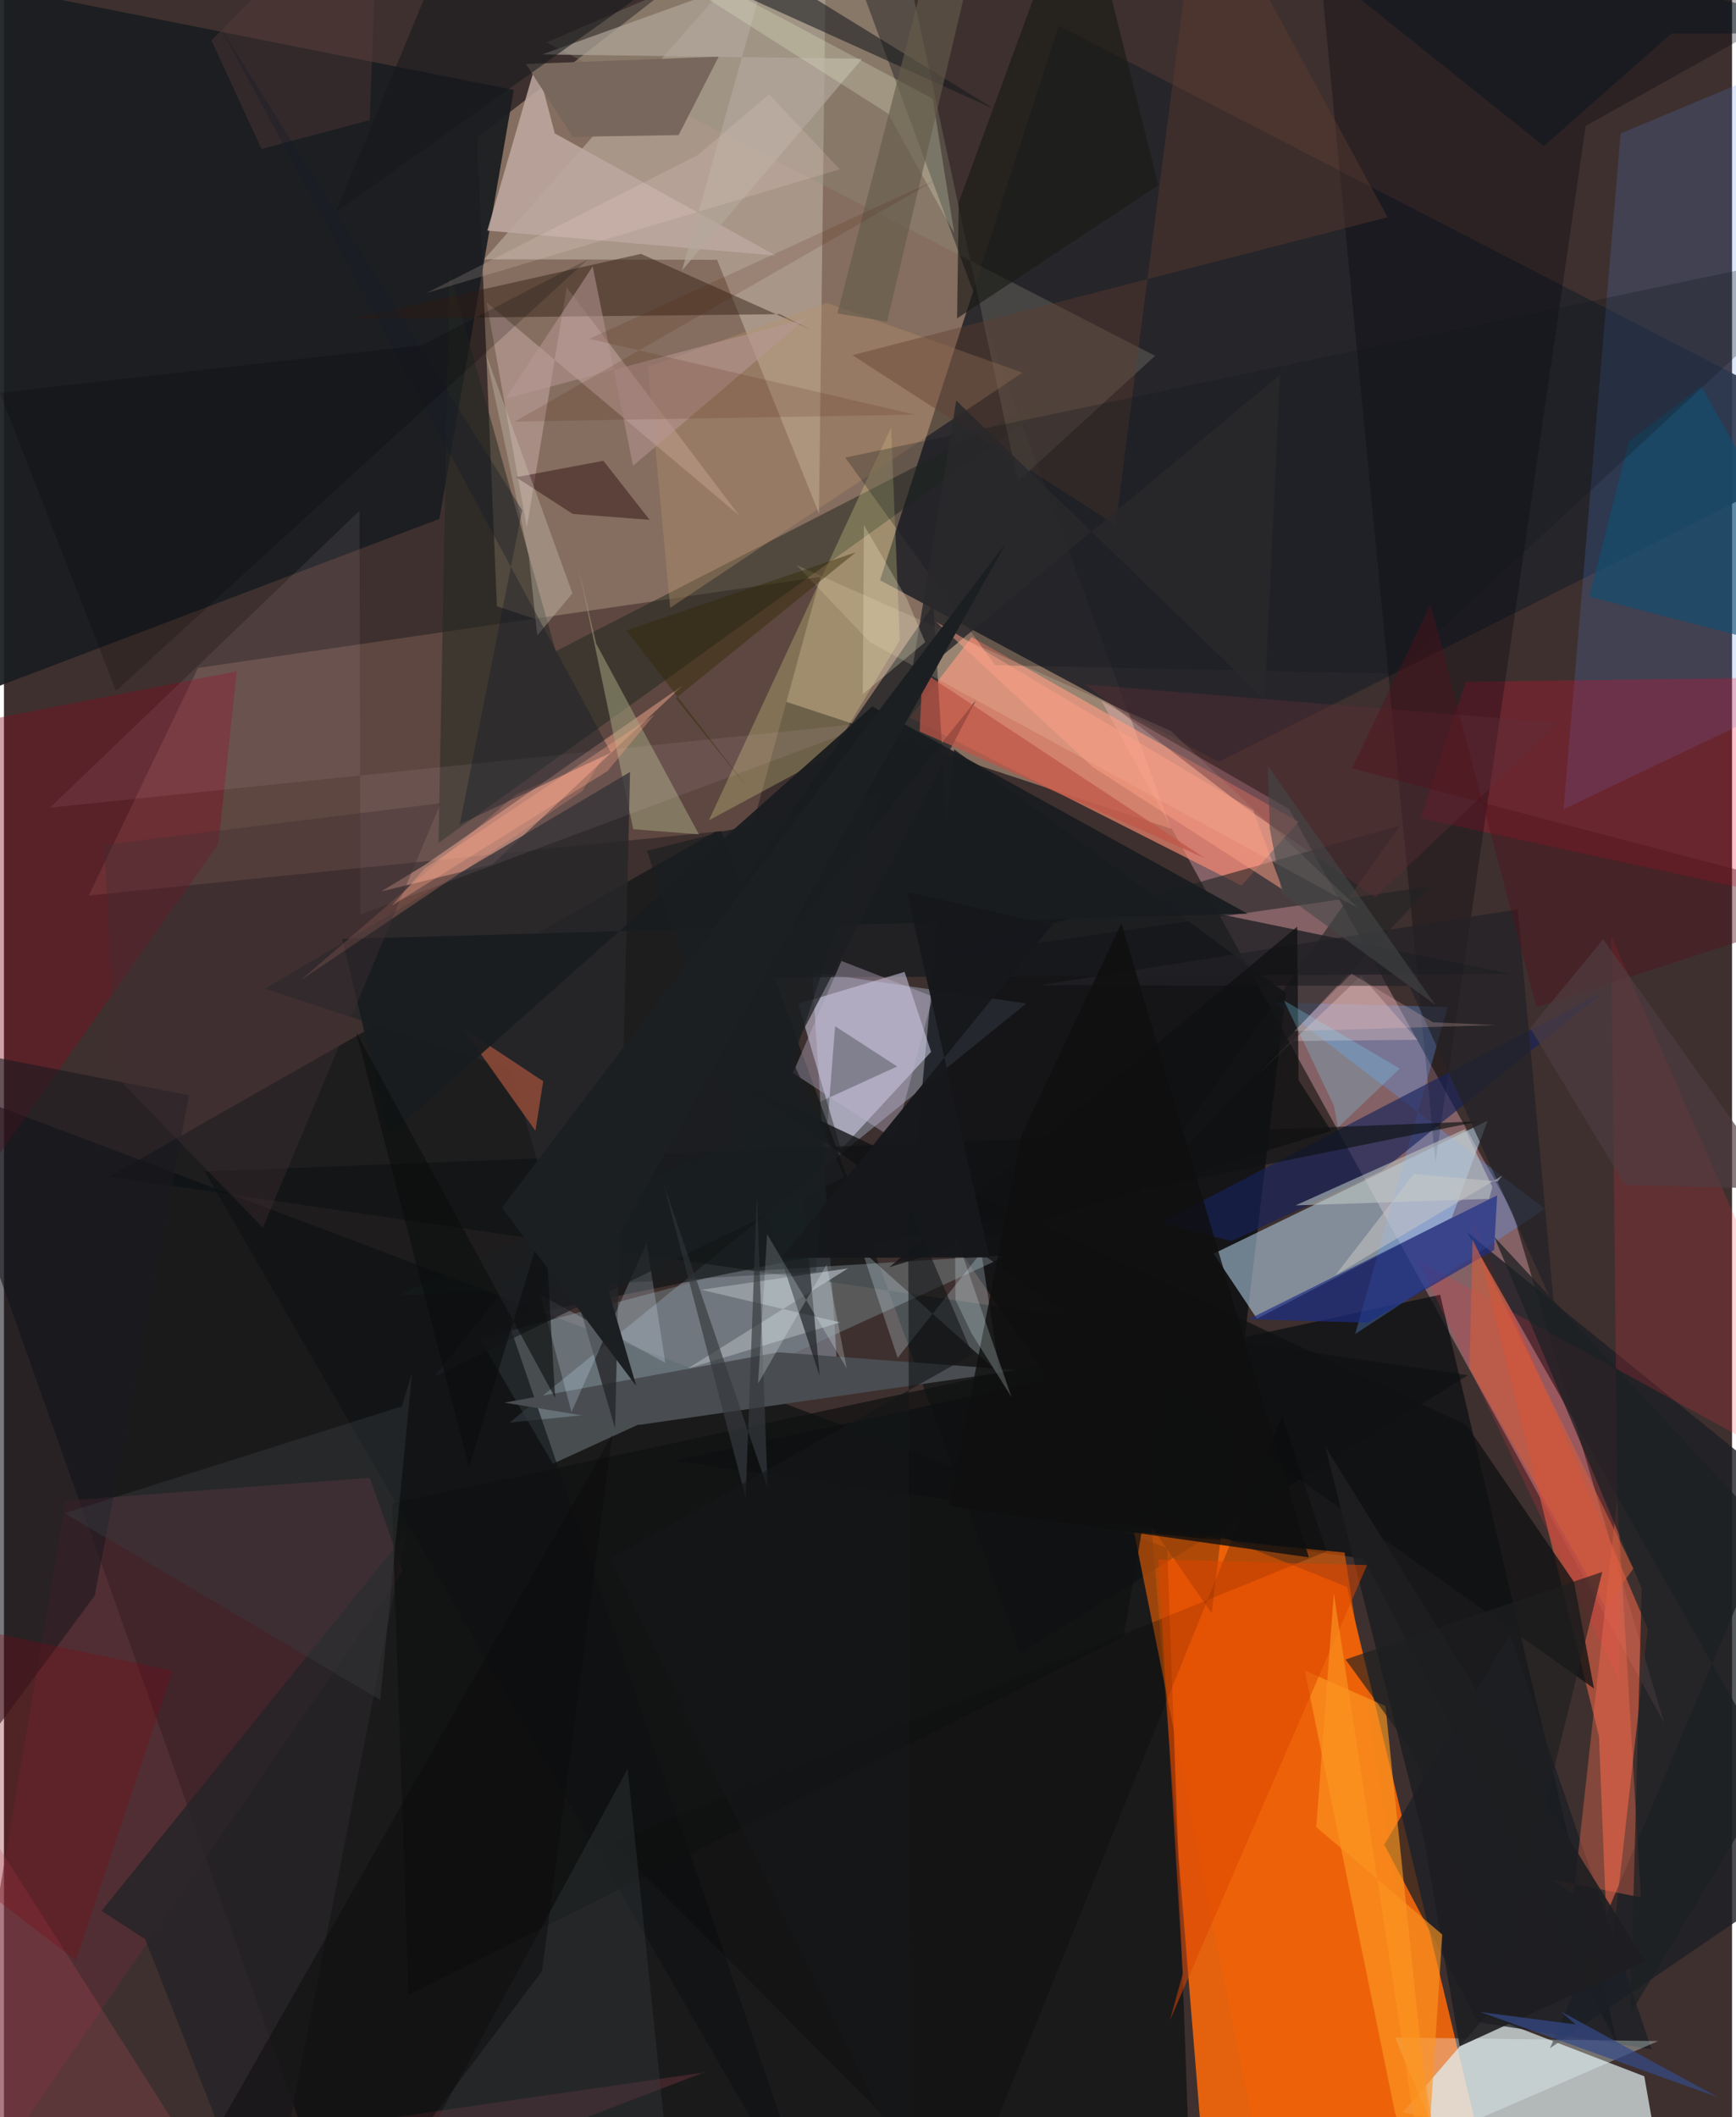 <svg xmlns="http://www.w3.org/2000/svg" width="228" height="278" viewBox="0 0 836 1024"><path fill="#3e302e" d="M0 0h836v1024H0z"/><path fill="#f7680b" fill-opacity=".898" d="M725.995 1086l-76.264-318.482-95.249-38.099 25.093 307.462z"/><path fill="#b69981" fill-opacity=".588" d="M394.05-62L228.908 66.553l9.573 226.7 326.265 107.665z"/><path fill="#d9e5e7" fill-opacity=".749" d="M717.186 974.806l76.364 29.424 7.214 41.261-124.036-23.77z"/><path fill="#00090d" fill-opacity=".573" d="M562.736 748.752L574.944 1086l-414.113-9.459L-35.683 522.7z"/><path fill="#f3afbf" fill-opacity=".384" d="M729.789 586.221l73.418 247.227-272.324-494.517 90.81 52.344z"/><path fill="#242429" fill-opacity=".902" d="M587.668 368.493L898 212.49 510.273 12.424l-86.466 268.208z"/><path fill="#c1dbf6" fill-opacity=".345" d="M494.566 485.354l-249.963 202.69 159.165-16.017-12.818-201.88z"/><path fill="#00070b" fill-opacity=".663" d="M584.27 780.278L439.786 572.45l19.88-210.04 160.553 117.88z"/><path fill="#c5e5ff" fill-opacity=".514" d="M700.46 588.888l17.276-46.808-132.546 64.273 20.965 31.421z"/><path fill="#1a1d21" fill-opacity=".933" d="M210.668 250.956l-238.472 90.47L-62-17.868l308.646 61.367z"/><path fill="#0c1214" fill-opacity=".635" d="M50.945 569.117l295.621-168.18L491.708 799.53l216.457-134.376z"/><path fill="#5d4740" d="M93.882 323.045L40.98 433.168l320.864-32.69 33.229-121.48z"/><path fill="#b8a899" fill-opacity=".698" d="M232.301 125.416L398.107-62l-3.826 310.35L345 125.66z"/><path fill="#fe8d74" fill-opacity=".635" d="M626.284 397.487l-27.593 30.857-160.501-81.269 29.955-38.943z"/><path fill="#b85441" fill-opacity=".839" d="M709.12 587.196l62.501 252.599 4.662 116.805 18.98-168.822z"/><path fill="#161b1f" fill-opacity=".729" d="M325.746 472.958l123.848-180.526 7.547 122.706 271.496 55.915z"/><path fill="#0c0f12" fill-opacity=".745" d="M694.78 626.223l-370.457 80.242 333.503 47.426 122.69 234.775z"/><path fill="#e5e3ff" fill-opacity=".49" d="M435.7 470.067l12.815 38.672-43.615 47.205-20.634-70.416z"/><path fill="#79858a" fill-opacity=".482" d="M265.533 707.961l220.306-100.9-134.682 8.366-121.03 32.073z"/><path fill="#5f2c36" fill-opacity=".573" d="M176.974 714.758l15.997 45.175L-31.137 1086l60.985-360.232z"/><path fill="#4d85e5" fill-opacity=".196" d="M884.94 329.183l5.172-309.718L782.118 64.5l-27.64 326.88z"/><path fill="#f5aa91" fill-opacity=".478" d="M236.469 417.975l-53.881 13.167 20.997-12.783 124.953-86.958z"/><path fill="#fa0533" fill-opacity=".239" d="M685.312 395.7l21.826-65.931 142.095-1.93 40.33 112.28z"/><path fill="#1d1e25" fill-opacity=".8" d="M747.94 990.64l113.77-269.76-153.942-124.967 172.93 304.311z"/><path fill="#f36204" fill-opacity=".592" d="M699.972 1086l-85.349-6.955-67.946-338.21 101.875 10.075z"/><path fill="#03000f" fill-opacity=".298" d="M632.193-62L898-13.27 765.193 60.922l-72.671 501.091z"/><path fill="#232821" fill-opacity=".525" d="M210.214 407.727l311.099-223.32-254.389 130.59-51.436-183.518z"/><path fill="#e7e090" fill-opacity=".278" d="M429.174 206.786l4.197 102.864-33.137 55.23-59.205 31.884z"/><path fill="#61a1ff" fill-opacity=".302" d="M698.422 487.046l-44.77 158.238 91.845-60.545-131.073-99.97z"/><path fill="#918e7e" fill-opacity=".302" d="M556.876 172.104l-66.392 60.754-61.168-284.242-166.919 71.942z"/><path fill="#bda79f" fill-opacity=".867" d="M233.84 111.553l139.595 12.095L266.47 64.521l-9.01-34.288z"/><path fill="#16235b" fill-opacity=".639" d="M559.4 591.374l34.46 8.943 72.695-34.05 108.131-86.976z"/><path fill="#1b2027" fill-opacity=".761" d="M712.99 978.069l-45.234-85.881 60.73-101.63 68.644 200.605z"/><path fill="#e7c5c5" fill-opacity=".361" d="M252.943 255.099l19.294-116.132 83.355 110.262-122.077-102.94z"/><path fill="#860820" fill-opacity=".384" d="M112.602 324.72L-62 358.752v284.184l165.748-234.842z"/><path fill="#fa3244" fill-opacity=".184" d="M777.528 452.55l3.962 360.417-97.405-203.306L898 726.603z"/><path fill="#dbf9ff" fill-opacity=".247" d="M432.34 656.777l40.514-51.115 8.842 58.738-66.581-59.476z"/><path fill="#2e1c12" fill-opacity=".459" d="M168.214 154.208l139.946-31.419 82.506 36.838-15.374-7.672z"/><path fill="#0d1214" fill-opacity=".639" d="M97.115 566.603L396.744 1086 243.48 637.663l470.392-95.342z"/><path fill="#494c50" d="M374.527 654.05l116.107 8.663-183.073 26.414-65.421-10.714z"/><path fill="azure" fill-opacity=".318" d="M800.268 987.186l-127.3-1.7L715.018 1086l-122.588-8.778z"/><path fill="#212225" fill-opacity=".592" d="M690.103 428.73L542.595 586.035 675.513 399.22l-229.164 64.668z"/><path fill="#101113" fill-opacity=".773" d="M759.559 765.206l-52.038-75.96L357.743 524.47l411.45 292.183z"/><path fill="#fb9923" fill-opacity=".651" d="M668.326 825.138L695.416 1086l-22.406-63.936-43.72-214.101z"/><path fill="#a4a580" fill-opacity=".518" d="M286.497 311.308l-8.41-36.166 26.336 125.92 31.778 2.494z"/><path fill="#1c2e87" fill-opacity=".671" d="M722.37 578.143l-1.472 26.435-61.076 35.164-57.695-1.646z"/><path fill="#272729" fill-opacity=".804" d="M245.15 517.287l-118.839-39.074L302.877 373.38l-7.234 317.486z"/><path fill="#fe7251" fill-opacity=".357" d="M759.4 916.194l21.049-191.478 11.468 193.01-42.728-8.622z"/><path fill="#77675c" d="M345.794 27.378l-93.244 3.578 22.621 35.214 51.206-.828z"/><path fill="#974e39" fill-opacity=".8" d="M260.872 522.96l-39.237-25.959 35.469 49.925 5.302-33.657z"/><path fill="#b7906b" fill-opacity=".369" d="M311.539 177.462l10.777 116.513 170.42-113.737-94.857-33.783z"/><path fill="#ffcfe7" fill-opacity=".082" d="M22.27 390.634l149.737-143.606.43 195.321 249.869-93.159z"/><path fill="#2d0910" fill-opacity=".459" d="M275.163 248.564l37.177 2.846-22.349-28.542-42.296 7.954z"/><path fill="#b2a79c" fill-opacity=".675" d="M368.337-12.53L260.415 26.313 415.2 28.431l-87.15 102.344z"/><path fill="#0f4f72" fill-opacity=".616" d="M898 322.644l-131.16-34.07 19.254-74.996 35.063-26.65z"/><path fill="#262427" fill-opacity=".851" d="M47.254 924.183l21.077 13.765L126.538 1086l67.747-344.058z"/><path fill="#17181d" fill-opacity=".561" d="M228.23-60.802l250.945 113.61-133.339-82.124L160.47 102.728z"/><path fill="#c85064" fill-opacity=".216" d="M-62 1060.341V799.839L119.988 1086l218.426-83.574z"/><path fill="#1a1d20" fill-opacity=".957" d="M601.613 441.919L420.04 341.656 186.287 549.408l-22.61-95.294z"/><path fill="#1b1920" fill-opacity=".584" d="M-62 500.148l151.515 29.59-45.57 241.961L-62 914.858z"/><path fill="#1b1a16" fill-opacity=".655" d="M558.424 89.568L520.492-62 461.864 97.99l-.777 56.004z"/><path fill="#1d2023" fill-opacity=".749" d="M792.302 768.273l-71.328-170.017L898 788.31 786.81 973.981z"/><path fill="#5e3c2f" fill-opacity=".404" d="M537.798 254.001L578.628-62l90.715 167.075-258.915 66.709z"/><path fill="#10181b" fill-opacity=".271" d="M895.485 118.884l-223.552 206.91-192.441-4.037-72.508-100.451z"/><path fill-opacity=".235" d="M618.253 684.823l-153.06 378.273-170.957-171.894L639.87 750.377z"/><path fill="#daeffe" fill-opacity=".224" d="M319.962 659.15l-9.03-57.98-36.387 81.809-15.039-56.713z"/><path fill="#0f1110" fill-opacity=".698" d="M187.673 727.136l8.049 237.803 345.907-173.225L566.866 645.9z"/><path fill="#f0fad2" fill-opacity=".239" d="M427.689 54.952L243.775-62 449.277 47.716l10.43 65.005z"/><path fill="#d9bdbe" fill-opacity=".416" d="M605.213 521.015l51.343-49.073 27.216 30.979-61.068.581z"/><path fill="#c0c9c6" fill-opacity=".573" d="M624.84 583.006l81.942-36.86 13.27 27.995-1.588 5.724z"/><path fill="#fff2d1" fill-opacity=".161" d="M655.216 439.289L418.947 310.61l-35.462-37.272 181.025 80.176z"/><path fill="#989fa5" fill-opacity=".91" d="M330.768 661.925l77.603-48.476-71.066 10.376 67.157 15.77z"/><path fill="#232126" fill-opacity=".702" d="M679.908 476.829l70 155.214-17.612-192.222-231.263 36.703z"/><path fill="#383c3f" fill-opacity=".369" d="M322.774 1059.335L5.324 1086l181.933-19.492L301.73 855.454z"/><path fill="#1e1e21" fill-opacity=".906" d="M639.17 699.61l154.826 249.115-89.773 41.015-17.286-100.533z"/><path fill="#5d2d38" fill-opacity=".404" d="M522.875 331.012l76.547 58.802 63.944 44.187 88.604-84.294z"/><path fill="#29282a" fill-opacity=".835" d="M460.702 193.76l149.173 144.487 7.468-157.025-178.955 148.813z"/><path fill="#d35d3c" fill-opacity=".592" d="M774.705 777.329l-65.743-115.6 1.521-62.244 77.775 159.218z"/><path fill="#655b4a" fill-opacity=".639" d="M476.21-51.497l-48.96 207.074-24.052-3.995L458.261-62z"/><path fill="#820411" fill-opacity=".282" d="M34.74 948.17l46.762-140.02L-62 777.715l47.012 132.298z"/><path fill="#dd4300" fill-opacity=".522" d="M558.406 754.255l11.896 200.331-6.194 22.42 95.33-220.026z"/><path fill="#b99896" fill-opacity=".525" d="M284.807 128.87l19.546 96.398 83.365-71.088-145.073 38.6z"/><path fill="#0f1112" fill-opacity=".749" d="M626.259 522.323l-.609-74.126-197.397 164.725 213.788-65.975z"/><path fill="#cfcabd" fill-opacity=".337" d="M257.981 307.373l17.01-20.384-41.974-116.148 20.946 98.593z"/><path fill="#373b3d" fill-opacity=".427" d="M29.286 731.879l152.743 90.32 15.394-158.202-4.94 16.208z"/><path fill="#c2b6cf" fill-opacity=".376" d="M405.156 464.773l-23.461 54.186 49.185 32.195 18.48-69.156z"/><path fill="#4a1801" fill-opacity=".145" d="M451 86.916l-167.754 76.967 157.381 36.653-193.454 3.389z"/><path fill="#354a87" fill-opacity=".71" d="M829.04 1014.299l-75.852-41.436 7.204 6.303-46.143-6z"/><path fill="#fff6d4" fill-opacity=".255" d="M445.664 310.614L415.47 335.77l.542-81.836 20.737 35.615z"/><path fill="#1c1e22" fill-opacity=".718" d="M208.243 665.762l198.407-96.456-26.291-58.883 89.779-171.588z"/><path fill="#0f0f0f" fill-opacity=".82" d="M492.476 548.618l-35.358 179.941 174.138 24.684-90.642-306.665z"/><path fill="#7ee1fc" fill-opacity=".255" d="M619.223 483.894l55.997 32.928-29.85 28.516-1.949-10.454z"/><path fill="#e6f7fe" fill-opacity=".227" d="M460.095 596.524l27.303 79.126-19.217-30.572-7.873-16.4z"/><path fill="#ff9e84" fill-opacity=".231" d="M279.8 382.615l-136.323 91.509 104.518-90.051 41.906-18.075z"/><path fill="#5a3e3c" fill-opacity=".384" d="M176.92 58.085l-52.312 13.98-24.211-52.535L181.51-62z"/><path fill="#181d28" fill-opacity=".4" d="M293.63 363.986L104.409 12.827 250.685 246.79l-30.177 151.915z"/><path fill="#be5647" fill-opacity=".714" d="M440.094 322.121l140.914 92.982-138.02-61.334 1.496-30z"/><path fill="#1a1e21" fill-opacity=".667" d="M424.297 383.19l-43.415 132.363 13.763 150.081-83.581-254.169z"/><path fill="#17181c" fill-opacity=".984" d="M476.718 608.169l-100.629.217 130.987-160.968-70.236-16.101z"/><path fill="#363a3e" fill-opacity=".675" d="M319.241 572.94l39.567 151.4 5.433-146.388 5.209 142.042z"/><path fill="#312900" fill-opacity=".412" d="M301.106 304.882l58.893 76.399-34.989-43.58 87.126-70.585z"/><path fill="#50121a" fill-opacity=".424" d="M741.357 487.112l-51.22-194.8-38.043 79.338L898 436.321z"/><path fill="#0c0d0c" fill-opacity=".506" d="M260.31 953.264l34-259.275-197.71 347.23L160.769 1086z"/><path fill="#141718" fill-opacity=".624" d="M438.901 1053.801l-1.474-472.016 31.105 73.278-175.027 98.63z"/><path fill="#1d1e21" fill-opacity=".631" d="M725.07 956.712l-43.773-109.787-32.292-44.296 124.216-42.353z"/><path fill="#402f35" fill-opacity=".392" d="M48.65 408.647l162.593-20.163-85.965 205.353-71.06-73.355z"/><path fill="#ffab88" fill-opacity=".325" d="M203.573 419.975l111.152-74.424-22.815 27.455-104.224 65.021z"/><path fill="#fda087" fill-opacity=".506" d="M604.366 392.007l14.303 38.303-91.905-59.306-75.87-70.255z"/><path fill="#f0feff" fill-opacity=".235" d="M364.817 669.184l33.175-57.522 9.725 50.24-38.516-64.956z"/><path fill="#192122" fill-opacity=".31" d="M402.084 496.343l30.014 19.465-241.867 110.897 202.593-11.621z"/><path fill="#0b0d0d" fill-opacity=".588" d="M224.99 709.566l-54.616-210.441 96.281 176.952-5.052-86.741z"/><path fill="#fc9522" fill-opacity=".639" d="M643.355 770.535l-8.479 113.163 60.933 51.98-8.15 126.01z"/><path fill="#c7c8c6" fill-opacity=".522" d="M681.988 567.77l40.697 3.659 2.06-2.766-80.617 48.093z"/><path fill="#000204" fill-opacity=".192" d="M-1.97 189.96l56.195 144.16 228.234-208.66-80.08 41.48z"/><path fill="#4f3d41" fill-opacity=".678" d="M738.366 497.251l35.287-42.972 85.895 120.738-75.302-1.917z"/><path fill="#ffccc3" fill-opacity=".227" d="M691.394 494.452l30.394 1.338-97.594 2.896 27.691-27.73z"/><path fill="#f4d9d4" fill-opacity=".173" d="M204.438 141.739l131.334-66.842 34.362-29.258 34.219 36.234z"/><path fill="#07151c" fill-opacity=".467" d="M806.666 16.218l-61.69 54.478L579.24-62 898 16.236z"/><path fill="#454749" fill-opacity=".576" d="M692.48 486.035l-74.185-54.072-5.94-31.195-.869-30.276z"/><path fill="#1c1f22" d="M484.975 262.306l-195.89 350.486 16.79 57.527-64.99-86.256z"/></svg>